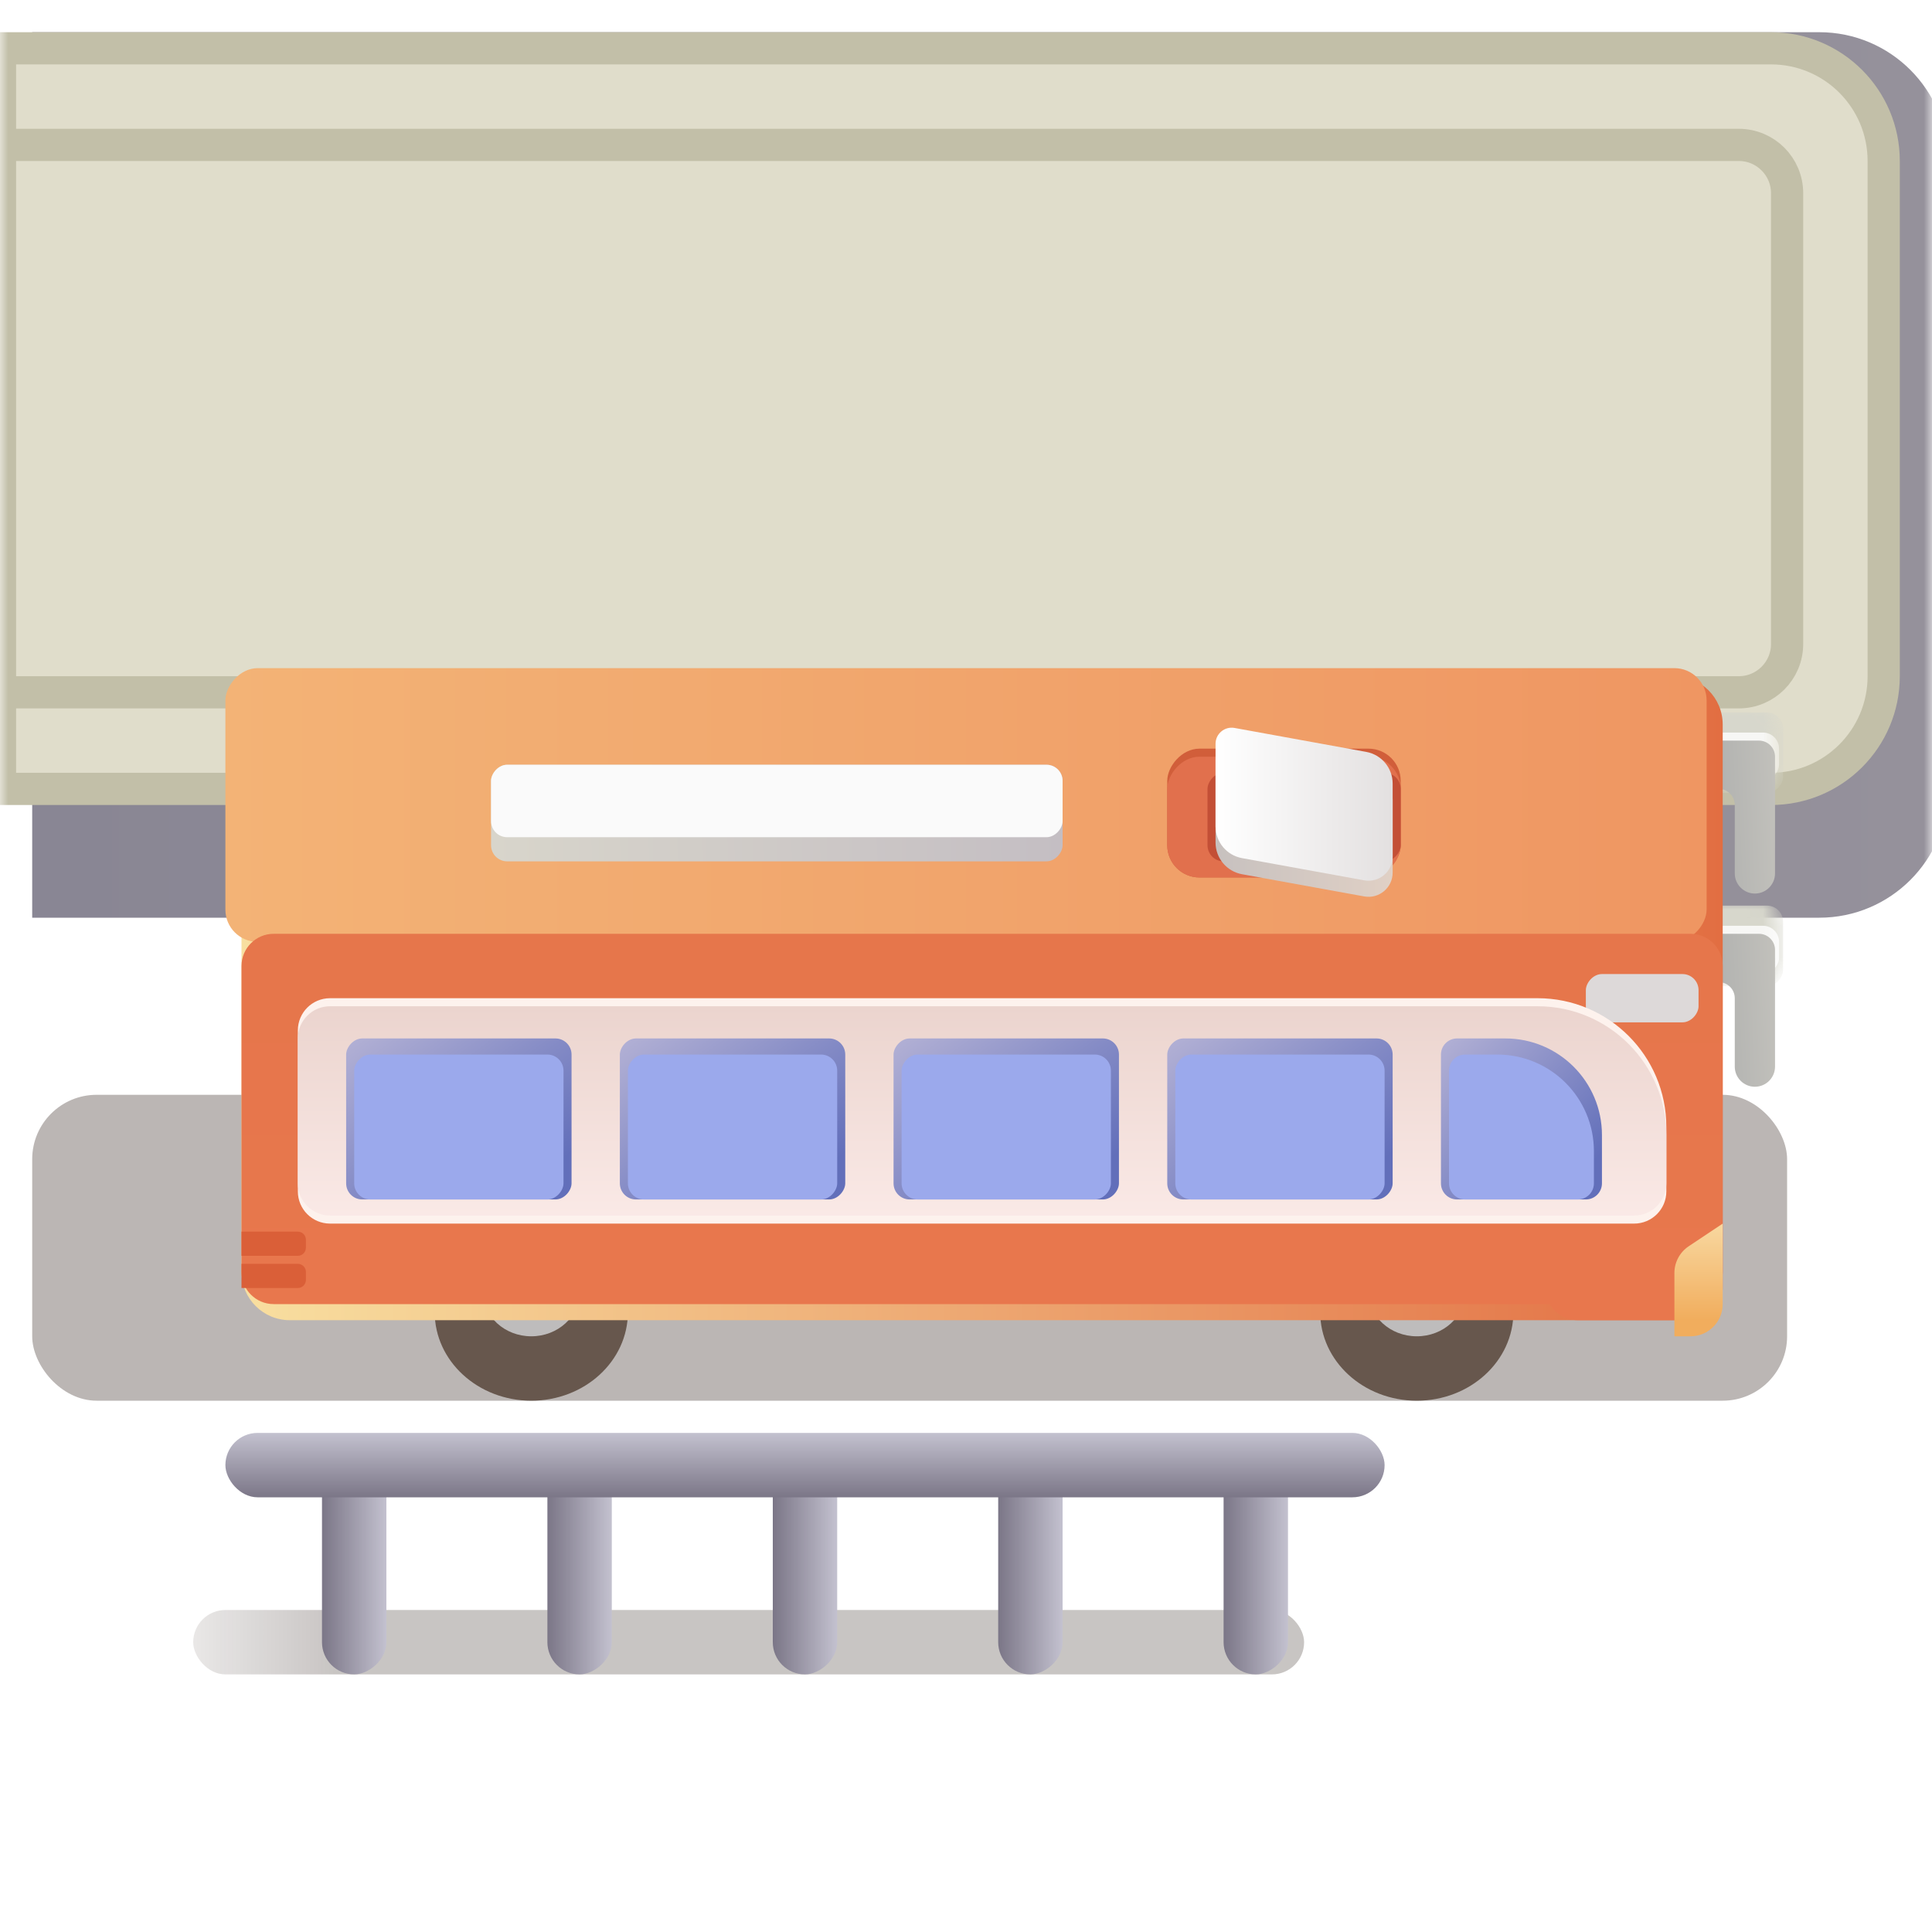 <svg viewBox="0 0 120 120" fill="none" xmlns="http://www.w3.org/2000/svg">
<mask id="mask0_1600_5325" style="mask-type:alpha" maskUnits="userSpaceOnUse" x="0" y="0" width="120" height="120">
<rect width="120" height="120" fill="#D9D9D9"/>
</mask>
<g mask="url(#mask0_1600_5325)">
<g filter="url(#filter0_f_1600_5325)">
<rect x="12" y="100" width="69" height="4" rx="2" fill="url(#paint0_linear_1600_5325)" fill-opacity="0.24"/>
</g>
<g filter="url(#filter1_di_1600_5325)">
<rect x="24" y="88" width="14" height="4" rx="2" transform="rotate(90 24 88)" fill="url(#paint1_linear_1600_5325)"/>
</g>
<g filter="url(#filter2_di_1600_5325)">
<rect x="38" y="88" width="14" height="4" rx="2" transform="rotate(90 38 88)" fill="url(#paint2_linear_1600_5325)"/>
</g>
<g filter="url(#filter3_di_1600_5325)">
<rect x="52" y="88" width="14" height="4" rx="2" transform="rotate(90 52 88)" fill="url(#paint3_linear_1600_5325)"/>
</g>
<g filter="url(#filter4_di_1600_5325)">
<rect x="66" y="88" width="14" height="4" rx="2" transform="rotate(90 66 88)" fill="url(#paint4_linear_1600_5325)"/>
</g>
<g filter="url(#filter5_di_1600_5325)">
<rect x="80" y="88" width="14" height="4" rx="2" transform="rotate(90 80 88)" fill="url(#paint5_linear_1600_5325)"/>
</g>
<g filter="url(#filter6_i_1600_5325)">
<rect x="14" y="88" width="72" height="4" rx="2" fill="url(#paint6_linear_1600_5325)"/>
</g>
<g filter="url(#filter7_d_1600_5325)">
<g filter="url(#filter8_i_1600_5325)">
<path d="M119 8C119 3.582 115.418 0 111 0H0V55H111C115.418 55 119 51.418 119 47V8Z" fill="url(#paint7_linear_1600_5325)"/>
</g>
<path d="M118 8C118 4.134 114.866 1 111 1H1V47H111C114.866 47 118 43.866 118 40V8Z" fill="#E0DDCB" stroke="#C2BFA8" stroke-width="2"/>
<path d="M112 10C112 8.343 110.657 7 109 7H1V41H109C110.657 41 112 39.657 112 38V10Z" fill="#E0DDCB" stroke="#C2BFA8" stroke-width="2"/>
</g>
<g filter="url(#filter9_f_1600_5325)">
<rect x="2" y="68" width="109" height="19" rx="4" fill="#1B0B04" fill-opacity="0.3"/>
</g>
<g filter="url(#filter10_d_1600_5325)">
<ellipse cx="6" cy="5.5" rx="6" ry="5.5" transform="matrix(-1 0 0 1 94 75)" fill="#67574D"/>
</g>
<g filter="url(#filter11_d_1600_5325)">
<ellipse cx="6" cy="5.5" rx="6" ry="5.5" transform="matrix(-1 0 0 1 39 75)" fill="#67574D"/>
</g>
<ellipse cx="3" cy="2.75" rx="3" ry="2.75" transform="matrix(-1 0 0 1 91 77.5)" fill="#BEBCBC"/>
<ellipse cx="3" cy="2.75" rx="3" ry="2.75" transform="matrix(-1 0 0 1 36 77.5)" fill="#BEBCBC"/>
<mask id="mask1_1600_5325" style="mask-type:alpha" maskUnits="userSpaceOnUse" x="104" y="56" width="7" height="5">
<rect width="6.5" height="5" rx="1" transform="matrix(-1 0 0 1 110.5 56)" fill="#D7D7CC"/>
</mask>
<g mask="url(#mask1_1600_5325)">
<g filter="url(#filter12_i_1600_5325)">
<rect width="6.5" height="5" rx="1" transform="matrix(-1 0 0 1 110.5 56)" fill="#D7D7CC"/>
</g>
<g filter="url(#filter13_f_1600_5325)">
<rect width="6.5" height="3" rx="1" transform="matrix(-1 0 0 1 110.5 57.5)" fill="white" fill-opacity="0.8"/>
</g>
</g>
<g filter="url(#filter14_ii_1600_5325)">
<path fill-rule="evenodd" clip-rule="evenodd" d="M104 59C104 58.448 104.448 58 105 58H108H109.5C110.052 58 110.5 58.448 110.5 59V61V66.25C110.5 66.94 109.94 67.5 109.25 67.5C108.56 67.5 108 66.94 108 66.25V62C108 61.448 107.552 61 107 61H105C104.448 61 104 60.552 104 60V59Z" fill="url(#paint8_linear_1600_5325)"/>
</g>
<mask id="mask2_1600_5325" style="mask-type:alpha" maskUnits="userSpaceOnUse" x="104" y="44" width="7" height="5">
<rect width="6.5" height="5" rx="1" transform="matrix(-1 0 0 1 110.5 44)" fill="#D7D7CC"/>
</mask>
<g mask="url(#mask2_1600_5325)">
<g filter="url(#filter15_i_1600_5325)">
<rect width="6.5" height="5" rx="1" transform="matrix(-1 0 0 1 110.5 44)" fill="#D7D7CC"/>
</g>
<g filter="url(#filter16_f_1600_5325)">
<rect width="6.5" height="3" rx="1" transform="matrix(-1 0 0 1 110.5 45.5)" fill="white" fill-opacity="0.8"/>
</g>
</g>
<g filter="url(#filter17_ii_1600_5325)">
<path fill-rule="evenodd" clip-rule="evenodd" d="M104 47C104 46.448 104.448 46 105 46H108H109.5C110.052 46 110.5 46.448 110.5 47V49V54.25C110.5 54.94 109.94 55.5 109.25 55.5C108.56 55.5 108 54.94 108 54.25V50C108 49.448 107.552 49 107 49H105C104.448 49 104 48.552 104 48V47Z" fill="url(#paint9_linear_1600_5325)"/>
</g>
<rect width="92" height="40" rx="3" transform="matrix(-1 0 0 1 107 42)" fill="url(#paint10_linear_1600_5325)"/>
<g filter="url(#filter18_ii_1600_5325)">
<rect width="92" height="17" rx="2" transform="matrix(-1 0 0 1 107 42)" fill="url(#paint11_linear_1600_5325)"/>
</g>
<g filter="url(#filter19_i_1600_5325)">
<path fill-rule="evenodd" clip-rule="evenodd" d="M105 59C106.105 59 107 59.895 107 61V62V80V81C107 82.105 106.105 83 105 83H98C97.26 83 96.613 82.598 96.268 82H17C15.895 82 15 81.105 15 80V61C15 59.895 15.895 59 17 59H105Z" fill="url(#paint12_linear_1600_5325)"/>
</g>
<path d="M107 76L104.891 77.406C104.334 77.777 104 78.402 104 79.07V83H105C106.105 83 107 82.105 107 81V76Z" fill="url(#paint13_linear_1600_5325)"/>
<g filter="url(#filter20_d_1600_5325)">
<rect width="7" height="3" rx="1" transform="matrix(-1 0 0 1 105.5 60.5)" fill="#DDD9D9"/>
</g>
<rect width="14.5" height="8" rx="2" transform="matrix(-1 0 0 1 87 46.5)" fill="#D15E3A"/>
<rect width="14.5" height="7.5" rx="2" transform="matrix(-1 0 0 1 87 47)" fill="#E1704D"/>
<g filter="url(#filter21_i_1600_5325)">
<rect width="12" height="5.5" rx="1" transform="matrix(-1 0 0 1 87 48)" fill="#C34F36"/>
</g>
<g filter="url(#filter22_d_1600_5325)">
<path d="M87 48.669C87 47.703 86.309 46.874 85.358 46.701L77.179 45.214C76.565 45.103 76 45.574 76 46.198V51.331C76 52.297 76.691 53.126 77.642 53.299L85.232 54.678C86.152 54.846 87 54.139 87 53.203V51.5V48.669Z" fill="url(#paint14_linear_1600_5325)"/>
<g filter="url(#filter23_i_1600_5325)">
<path d="M87 47.669C87 46.703 86.309 45.874 85.358 45.701L77.179 44.214C76.565 44.103 76 44.574 76 45.198V50.331C76 51.297 76.691 52.126 77.642 52.299L85.232 53.678C86.152 53.846 87 53.139 87 52.203V47.669Z" fill="url(#paint15_linear_1600_5325)"/>
</g>
</g>
<g filter="url(#filter24_d_1600_5325)">
<rect width="35.5" height="6" rx="1" transform="matrix(-1 0 0 1 66.5 47)" fill="url(#paint16_linear_1600_5325)"/>
<rect width="35.5" height="4.5" rx="1" transform="matrix(-1 0 0 1 66.5 47)" fill="#FAFAFA"/>
</g>
<path d="M103.5 70C103.5 65.582 99.918 62 95.5 62H20.5C19.395 62 18.5 62.895 18.5 64V74C18.5 75.105 19.395 76 20.5 76H101.5C102.605 76 103.5 75.105 103.5 74V70Z" fill="#FDF2ED"/>
<g filter="url(#filter25_i_1600_5325)">
<path d="M103.5 71C103.5 66.582 99.918 63 95.5 63H20.5C19.395 63 18.5 63.895 18.5 65V74C18.5 75.105 19.395 76 20.5 76H101.5C102.605 76 103.5 75.105 103.5 74V71Z" fill="url(#paint17_linear_1600_5325)"/>
</g>
<rect width="14" height="10" rx="1" transform="matrix(-1 0 0 1 35.5 64.5)" fill="url(#paint18_linear_1600_5325)"/>
<g filter="url(#filter26_ii_1600_5325)">
<rect width="13" height="9" rx="1" transform="matrix(-1 0 0 1 35 65)" fill="#9BA9EC"/>
</g>
<rect width="14" height="10" rx="1" transform="matrix(-1 0 0 1 52.5 64.5)" fill="url(#paint19_linear_1600_5325)"/>
<g filter="url(#filter27_ii_1600_5325)">
<rect width="13" height="9" rx="1" transform="matrix(-1 0 0 1 52 65)" fill="#9BA9EC"/>
</g>
<rect width="14" height="10" rx="1" transform="matrix(-1 0 0 1 69.5 64.5)" fill="url(#paint20_linear_1600_5325)"/>
<g filter="url(#filter28_ii_1600_5325)">
<rect width="13" height="9" rx="1" transform="matrix(-1 0 0 1 69 65)" fill="#9BA9EC"/>
</g>
<rect width="14" height="10" rx="1" transform="matrix(-1 0 0 1 86.5 64.5)" fill="url(#paint21_linear_1600_5325)"/>
<g filter="url(#filter29_ii_1600_5325)">
<rect width="13" height="9" rx="1" transform="matrix(-1 0 0 1 86 65)" fill="#9BA9EC"/>
</g>
<path d="M99.5 70.5C99.5 67.186 96.814 64.5 93.5 64.5H90.5C89.948 64.5 89.5 64.948 89.5 65.5V73.5C89.5 74.052 89.948 74.5 90.5 74.5H98.5C99.052 74.5 99.5 74.052 99.5 73.5V70.5Z" fill="url(#paint22_linear_1600_5325)"/>
<g filter="url(#filter30_ii_1600_5325)">
<path d="M99 71C99 67.686 96.314 65 93 65H91C90.448 65 90 65.448 90 66V73C90 73.552 90.448 74 91 74H98C98.552 74 99 73.552 99 73V71Z" fill="#9BA9EC"/>
</g>
<g filter="url(#filter31_i_1600_5325)">
<path d="M19 77C19 76.724 18.776 76.5 18.5 76.5H15V78H18.5C18.776 78 19 77.776 19 77.5V77Z" fill="#DA5F38"/>
</g>
<g filter="url(#filter32_i_1600_5325)">
<path d="M19 79C19 78.724 18.776 78.5 18.5 78.5H15V80H18.5C18.776 80 19 79.776 19 79.5V79Z" fill="#DA5F38"/>
</g>
</g>
<defs>
<filter id="filter0_f_1600_5325" x="9" y="97" width="75" height="10" filterUnits="userSpaceOnUse" color-interpolation-filters="sRGB">
<feFlood flood-opacity="0" result="BackgroundImageFix"/>
<feBlend mode="normal" in="SourceGraphic" in2="BackgroundImageFix" result="shape"/>
<feGaussianBlur stdDeviation="1.5" result="effect1_foregroundBlur_1600_5325"/>
</filter>
<filter id="filter1_di_1600_5325" x="19" y="88" width="6" height="16" filterUnits="userSpaceOnUse" color-interpolation-filters="sRGB">
<feFlood flood-opacity="0" result="BackgroundImageFix"/>
<feColorMatrix in="SourceAlpha" type="matrix" values="0 0 0 0 0 0 0 0 0 0 0 0 0 0 0 0 0 0 127 0" result="hardAlpha"/>
<feOffset dy="1"/>
<feGaussianBlur stdDeviation="0.5"/>
<feComposite in2="hardAlpha" operator="out"/>
<feColorMatrix type="matrix" values="0 0 0 0 0 0 0 0 0 0 0 0 0 0 0 0 0 0 0.08 0"/>
<feBlend mode="normal" in2="BackgroundImageFix" result="effect1_dropShadow_1600_5325"/>
<feBlend mode="normal" in="SourceGraphic" in2="effect1_dropShadow_1600_5325" result="shape"/>
<feColorMatrix in="SourceAlpha" type="matrix" values="0 0 0 0 0 0 0 0 0 0 0 0 0 0 0 0 0 0 127 0" result="hardAlpha"/>
<feOffset dy="1"/>
<feGaussianBlur stdDeviation="0.25"/>
<feComposite in2="hardAlpha" operator="arithmetic" k2="-1" k3="1"/>
<feColorMatrix type="matrix" values="0 0 0 0 1 0 0 0 0 1 0 0 0 0 1 0 0 0 0.25 0"/>
<feBlend mode="normal" in2="shape" result="effect2_innerShadow_1600_5325"/>
</filter>
<filter id="filter2_di_1600_5325" x="33" y="88" width="6" height="16" filterUnits="userSpaceOnUse" color-interpolation-filters="sRGB">
<feFlood flood-opacity="0" result="BackgroundImageFix"/>
<feColorMatrix in="SourceAlpha" type="matrix" values="0 0 0 0 0 0 0 0 0 0 0 0 0 0 0 0 0 0 127 0" result="hardAlpha"/>
<feOffset dy="1"/>
<feGaussianBlur stdDeviation="0.5"/>
<feComposite in2="hardAlpha" operator="out"/>
<feColorMatrix type="matrix" values="0 0 0 0 0 0 0 0 0 0 0 0 0 0 0 0 0 0 0.08 0"/>
<feBlend mode="normal" in2="BackgroundImageFix" result="effect1_dropShadow_1600_5325"/>
<feBlend mode="normal" in="SourceGraphic" in2="effect1_dropShadow_1600_5325" result="shape"/>
<feColorMatrix in="SourceAlpha" type="matrix" values="0 0 0 0 0 0 0 0 0 0 0 0 0 0 0 0 0 0 127 0" result="hardAlpha"/>
<feOffset dy="1"/>
<feGaussianBlur stdDeviation="0.25"/>
<feComposite in2="hardAlpha" operator="arithmetic" k2="-1" k3="1"/>
<feColorMatrix type="matrix" values="0 0 0 0 1 0 0 0 0 1 0 0 0 0 1 0 0 0 0.25 0"/>
<feBlend mode="normal" in2="shape" result="effect2_innerShadow_1600_5325"/>
</filter>
<filter id="filter3_di_1600_5325" x="47" y="88" width="6" height="16" filterUnits="userSpaceOnUse" color-interpolation-filters="sRGB">
<feFlood flood-opacity="0" result="BackgroundImageFix"/>
<feColorMatrix in="SourceAlpha" type="matrix" values="0 0 0 0 0 0 0 0 0 0 0 0 0 0 0 0 0 0 127 0" result="hardAlpha"/>
<feOffset dy="1"/>
<feGaussianBlur stdDeviation="0.5"/>
<feComposite in2="hardAlpha" operator="out"/>
<feColorMatrix type="matrix" values="0 0 0 0 0 0 0 0 0 0 0 0 0 0 0 0 0 0 0.08 0"/>
<feBlend mode="normal" in2="BackgroundImageFix" result="effect1_dropShadow_1600_5325"/>
<feBlend mode="normal" in="SourceGraphic" in2="effect1_dropShadow_1600_5325" result="shape"/>
<feColorMatrix in="SourceAlpha" type="matrix" values="0 0 0 0 0 0 0 0 0 0 0 0 0 0 0 0 0 0 127 0" result="hardAlpha"/>
<feOffset dy="1"/>
<feGaussianBlur stdDeviation="0.25"/>
<feComposite in2="hardAlpha" operator="arithmetic" k2="-1" k3="1"/>
<feColorMatrix type="matrix" values="0 0 0 0 1 0 0 0 0 1 0 0 0 0 1 0 0 0 0.25 0"/>
<feBlend mode="normal" in2="shape" result="effect2_innerShadow_1600_5325"/>
</filter>
<filter id="filter4_di_1600_5325" x="61" y="88" width="6" height="16" filterUnits="userSpaceOnUse" color-interpolation-filters="sRGB">
<feFlood flood-opacity="0" result="BackgroundImageFix"/>
<feColorMatrix in="SourceAlpha" type="matrix" values="0 0 0 0 0 0 0 0 0 0 0 0 0 0 0 0 0 0 127 0" result="hardAlpha"/>
<feOffset dy="1"/>
<feGaussianBlur stdDeviation="0.5"/>
<feComposite in2="hardAlpha" operator="out"/>
<feColorMatrix type="matrix" values="0 0 0 0 0 0 0 0 0 0 0 0 0 0 0 0 0 0 0.08 0"/>
<feBlend mode="normal" in2="BackgroundImageFix" result="effect1_dropShadow_1600_5325"/>
<feBlend mode="normal" in="SourceGraphic" in2="effect1_dropShadow_1600_5325" result="shape"/>
<feColorMatrix in="SourceAlpha" type="matrix" values="0 0 0 0 0 0 0 0 0 0 0 0 0 0 0 0 0 0 127 0" result="hardAlpha"/>
<feOffset dy="1"/>
<feGaussianBlur stdDeviation="0.25"/>
<feComposite in2="hardAlpha" operator="arithmetic" k2="-1" k3="1"/>
<feColorMatrix type="matrix" values="0 0 0 0 1 0 0 0 0 1 0 0 0 0 1 0 0 0 0.25 0"/>
<feBlend mode="normal" in2="shape" result="effect2_innerShadow_1600_5325"/>
</filter>
<filter id="filter5_di_1600_5325" x="75" y="88" width="6" height="16" filterUnits="userSpaceOnUse" color-interpolation-filters="sRGB">
<feFlood flood-opacity="0" result="BackgroundImageFix"/>
<feColorMatrix in="SourceAlpha" type="matrix" values="0 0 0 0 0 0 0 0 0 0 0 0 0 0 0 0 0 0 127 0" result="hardAlpha"/>
<feOffset dy="1"/>
<feGaussianBlur stdDeviation="0.5"/>
<feComposite in2="hardAlpha" operator="out"/>
<feColorMatrix type="matrix" values="0 0 0 0 0 0 0 0 0 0 0 0 0 0 0 0 0 0 0.08 0"/>
<feBlend mode="normal" in2="BackgroundImageFix" result="effect1_dropShadow_1600_5325"/>
<feBlend mode="normal" in="SourceGraphic" in2="effect1_dropShadow_1600_5325" result="shape"/>
<feColorMatrix in="SourceAlpha" type="matrix" values="0 0 0 0 0 0 0 0 0 0 0 0 0 0 0 0 0 0 127 0" result="hardAlpha"/>
<feOffset dy="1"/>
<feGaussianBlur stdDeviation="0.25"/>
<feComposite in2="hardAlpha" operator="arithmetic" k2="-1" k3="1"/>
<feColorMatrix type="matrix" values="0 0 0 0 1 0 0 0 0 1 0 0 0 0 1 0 0 0 0.25 0"/>
<feBlend mode="normal" in2="shape" result="effect2_innerShadow_1600_5325"/>
</filter>
<filter id="filter6_i_1600_5325" x="14" y="88" width="72" height="4.5" filterUnits="userSpaceOnUse" color-interpolation-filters="sRGB">
<feFlood flood-opacity="0" result="BackgroundImageFix"/>
<feBlend mode="normal" in="SourceGraphic" in2="BackgroundImageFix" result="shape"/>
<feColorMatrix in="SourceAlpha" type="matrix" values="0 0 0 0 0 0 0 0 0 0 0 0 0 0 0 0 0 0 127 0" result="hardAlpha"/>
<feOffset dy="1"/>
<feGaussianBlur stdDeviation="0.25"/>
<feComposite in2="hardAlpha" operator="arithmetic" k2="-1" k3="1"/>
<feColorMatrix type="matrix" values="0 0 0 0 1 0 0 0 0 1 0 0 0 0 1 0 0 0 0.25 0"/>
<feBlend mode="normal" in2="shape" result="effect1_innerShadow_1600_5325"/>
</filter>
<filter id="filter7_d_1600_5325" x="-3" y="0" width="123" height="59" filterUnits="userSpaceOnUse" color-interpolation-filters="sRGB">
<feFlood flood-opacity="0" result="BackgroundImageFix"/>
<feColorMatrix in="SourceAlpha" type="matrix" values="0 0 0 0 0 0 0 0 0 0 0 0 0 0 0 0 0 0 127 0" result="hardAlpha"/>
<feOffset dx="-1" dy="2"/>
<feGaussianBlur stdDeviation="1"/>
<feComposite in2="hardAlpha" operator="out"/>
<feColorMatrix type="matrix" values="0 0 0 0 0 0 0 0 0 0 0 0 0 0 0 0 0 0 0.25 0"/>
<feBlend mode="normal" in2="BackgroundImageFix" result="effect1_dropShadow_1600_5325"/>
<feBlend mode="normal" in="SourceGraphic" in2="effect1_dropShadow_1600_5325" result="shape"/>
</filter>
<filter id="filter8_i_1600_5325" x="0" y="0" width="122" height="55" filterUnits="userSpaceOnUse" color-interpolation-filters="sRGB">
<feFlood flood-opacity="0" result="BackgroundImageFix"/>
<feBlend mode="normal" in="SourceGraphic" in2="BackgroundImageFix" result="shape"/>
<feColorMatrix in="SourceAlpha" type="matrix" values="0 0 0 0 0 0 0 0 0 0 0 0 0 0 0 0 0 0 127 0" result="hardAlpha"/>
<feOffset dx="3"/>
<feGaussianBlur stdDeviation="1.5"/>
<feComposite in2="hardAlpha" operator="arithmetic" k2="-1" k3="1"/>
<feColorMatrix type="matrix" values="0 0 0 0 1 0 0 0 0 1 0 0 0 0 1 0 0 0 0.16 0"/>
<feBlend mode="normal" in2="shape" result="effect1_innerShadow_1600_5325"/>
</filter>
<filter id="filter9_f_1600_5325" x="-6" y="60" width="125" height="35" filterUnits="userSpaceOnUse" color-interpolation-filters="sRGB">
<feFlood flood-opacity="0" result="BackgroundImageFix"/>
<feBlend mode="normal" in="SourceGraphic" in2="BackgroundImageFix" result="shape"/>
<feGaussianBlur stdDeviation="4" result="effect1_foregroundBlur_1600_5325"/>
</filter>
<filter id="filter10_d_1600_5325" x="80" y="74" width="16" height="15" filterUnits="userSpaceOnUse" color-interpolation-filters="sRGB">
<feFlood flood-opacity="0" result="BackgroundImageFix"/>
<feColorMatrix in="SourceAlpha" type="matrix" values="0 0 0 0 0 0 0 0 0 0 0 0 0 0 0 0 0 0 127 0" result="hardAlpha"/>
<feOffset dy="1"/>
<feGaussianBlur stdDeviation="1"/>
<feComposite in2="hardAlpha" operator="out"/>
<feColorMatrix type="matrix" values="0 0 0 0 0 0 0 0 0 0 0 0 0 0 0 0 0 0 0.12 0"/>
<feBlend mode="normal" in2="BackgroundImageFix" result="effect1_dropShadow_1600_5325"/>
<feBlend mode="normal" in="SourceGraphic" in2="effect1_dropShadow_1600_5325" result="shape"/>
</filter>
<filter id="filter11_d_1600_5325" x="25" y="74" width="16" height="15" filterUnits="userSpaceOnUse" color-interpolation-filters="sRGB">
<feFlood flood-opacity="0" result="BackgroundImageFix"/>
<feColorMatrix in="SourceAlpha" type="matrix" values="0 0 0 0 0 0 0 0 0 0 0 0 0 0 0 0 0 0 127 0" result="hardAlpha"/>
<feOffset dy="1"/>
<feGaussianBlur stdDeviation="1"/>
<feComposite in2="hardAlpha" operator="out"/>
<feColorMatrix type="matrix" values="0 0 0 0 0 0 0 0 0 0 0 0 0 0 0 0 0 0 0.12 0"/>
<feBlend mode="normal" in2="BackgroundImageFix" result="effect1_dropShadow_1600_5325"/>
<feBlend mode="normal" in="SourceGraphic" in2="effect1_dropShadow_1600_5325" result="shape"/>
</filter>
<filter id="filter12_i_1600_5325" x="104" y="56" width="6.75" height="5.25" filterUnits="userSpaceOnUse" color-interpolation-filters="sRGB">
<feFlood flood-opacity="0" result="BackgroundImageFix"/>
<feBlend mode="normal" in="SourceGraphic" in2="BackgroundImageFix" result="shape"/>
<feColorMatrix in="SourceAlpha" type="matrix" values="0 0 0 0 0 0 0 0 0 0 0 0 0 0 0 0 0 0 127 0" result="hardAlpha"/>
<feOffset dx="0.25" dy="0.25"/>
<feGaussianBlur stdDeviation="0.5"/>
<feComposite in2="hardAlpha" operator="arithmetic" k2="-1" k3="1"/>
<feColorMatrix type="matrix" values="0 0 0 0 1 0 0 0 0 1 0 0 0 0 1 0 0 0 0.7 0"/>
<feBlend mode="normal" in2="shape" result="effect1_innerShadow_1600_5325"/>
</filter>
<filter id="filter13_f_1600_5325" x="103" y="56.5" width="8.5" height="5" filterUnits="userSpaceOnUse" color-interpolation-filters="sRGB">
<feFlood flood-opacity="0" result="BackgroundImageFix"/>
<feBlend mode="normal" in="SourceGraphic" in2="BackgroundImageFix" result="shape"/>
<feGaussianBlur stdDeviation="0.5" result="effect1_foregroundBlur_1600_5325"/>
</filter>
<filter id="filter14_ii_1600_5325" x="103.5" y="58" width="7.25" height="9.5" filterUnits="userSpaceOnUse" color-interpolation-filters="sRGB">
<feFlood flood-opacity="0" result="BackgroundImageFix"/>
<feBlend mode="normal" in="SourceGraphic" in2="BackgroundImageFix" result="shape"/>
<feColorMatrix in="SourceAlpha" type="matrix" values="0 0 0 0 0 0 0 0 0 0 0 0 0 0 0 0 0 0 127 0" result="hardAlpha"/>
<feOffset dx="-0.5"/>
<feGaussianBlur stdDeviation="0.5"/>
<feComposite in2="hardAlpha" operator="arithmetic" k2="-1" k3="1"/>
<feColorMatrix type="matrix" values="0 0 0 0 0.567 0 0 0 0 0.536 0 0 0 0 0.536 0 0 0 1 0"/>
<feBlend mode="normal" in2="shape" result="effect1_innerShadow_1600_5325"/>
<feColorMatrix in="SourceAlpha" type="matrix" values="0 0 0 0 0 0 0 0 0 0 0 0 0 0 0 0 0 0 127 0" result="hardAlpha"/>
<feOffset dx="0.25"/>
<feGaussianBlur stdDeviation="0.25"/>
<feComposite in2="hardAlpha" operator="arithmetic" k2="-1" k3="1"/>
<feColorMatrix type="matrix" values="0 0 0 0 0.8 0 0 0 0 0.8 0 0 0 0 0.773 0 0 0 1 0"/>
<feBlend mode="normal" in2="effect1_innerShadow_1600_5325" result="effect2_innerShadow_1600_5325"/>
</filter>
<filter id="filter15_i_1600_5325" x="104" y="44" width="6.75" height="5.25" filterUnits="userSpaceOnUse" color-interpolation-filters="sRGB">
<feFlood flood-opacity="0" result="BackgroundImageFix"/>
<feBlend mode="normal" in="SourceGraphic" in2="BackgroundImageFix" result="shape"/>
<feColorMatrix in="SourceAlpha" type="matrix" values="0 0 0 0 0 0 0 0 0 0 0 0 0 0 0 0 0 0 127 0" result="hardAlpha"/>
<feOffset dx="0.25" dy="0.25"/>
<feGaussianBlur stdDeviation="0.5"/>
<feComposite in2="hardAlpha" operator="arithmetic" k2="-1" k3="1"/>
<feColorMatrix type="matrix" values="0 0 0 0 1 0 0 0 0 1 0 0 0 0 1 0 0 0 0.7 0"/>
<feBlend mode="normal" in2="shape" result="effect1_innerShadow_1600_5325"/>
</filter>
<filter id="filter16_f_1600_5325" x="103" y="44.5" width="8.5" height="5" filterUnits="userSpaceOnUse" color-interpolation-filters="sRGB">
<feFlood flood-opacity="0" result="BackgroundImageFix"/>
<feBlend mode="normal" in="SourceGraphic" in2="BackgroundImageFix" result="shape"/>
<feGaussianBlur stdDeviation="0.5" result="effect1_foregroundBlur_1600_5325"/>
</filter>
<filter id="filter17_ii_1600_5325" x="103.5" y="46" width="7.25" height="9.5" filterUnits="userSpaceOnUse" color-interpolation-filters="sRGB">
<feFlood flood-opacity="0" result="BackgroundImageFix"/>
<feBlend mode="normal" in="SourceGraphic" in2="BackgroundImageFix" result="shape"/>
<feColorMatrix in="SourceAlpha" type="matrix" values="0 0 0 0 0 0 0 0 0 0 0 0 0 0 0 0 0 0 127 0" result="hardAlpha"/>
<feOffset dx="-0.5"/>
<feGaussianBlur stdDeviation="0.5"/>
<feComposite in2="hardAlpha" operator="arithmetic" k2="-1" k3="1"/>
<feColorMatrix type="matrix" values="0 0 0 0 0.567 0 0 0 0 0.536 0 0 0 0 0.536 0 0 0 1 0"/>
<feBlend mode="normal" in2="shape" result="effect1_innerShadow_1600_5325"/>
<feColorMatrix in="SourceAlpha" type="matrix" values="0 0 0 0 0 0 0 0 0 0 0 0 0 0 0 0 0 0 127 0" result="hardAlpha"/>
<feOffset dx="0.25"/>
<feGaussianBlur stdDeviation="0.25"/>
<feComposite in2="hardAlpha" operator="arithmetic" k2="-1" k3="1"/>
<feColorMatrix type="matrix" values="0 0 0 0 0.8 0 0 0 0 0.8 0 0 0 0 0.773 0 0 0 1 0"/>
<feBlend mode="normal" in2="effect1_innerShadow_1600_5325" result="effect2_innerShadow_1600_5325"/>
</filter>
<filter id="filter18_ii_1600_5325" x="14" y="41" width="93" height="18.5" filterUnits="userSpaceOnUse" color-interpolation-filters="sRGB">
<feFlood flood-opacity="0" result="BackgroundImageFix"/>
<feBlend mode="normal" in="SourceGraphic" in2="BackgroundImageFix" result="shape"/>
<feColorMatrix in="SourceAlpha" type="matrix" values="0 0 0 0 0 0 0 0 0 0 0 0 0 0 0 0 0 0 127 0" result="hardAlpha"/>
<feOffset dx="-1" dy="-1"/>
<feGaussianBlur stdDeviation="1"/>
<feComposite in2="hardAlpha" operator="arithmetic" k2="-1" k3="1"/>
<feColorMatrix type="matrix" values="0 0 0 0 0.957 0 0 0 0 0.867 0 0 0 0 0.624 0 0 0 0.6 0"/>
<feBlend mode="normal" in2="shape" result="effect1_innerShadow_1600_5325"/>
<feColorMatrix in="SourceAlpha" type="matrix" values="0 0 0 0 0 0 0 0 0 0 0 0 0 0 0 0 0 0 127 0" result="hardAlpha"/>
<feOffset dy="0.5"/>
<feGaussianBlur stdDeviation="0.5"/>
<feComposite in2="hardAlpha" operator="arithmetic" k2="-1" k3="1"/>
<feColorMatrix type="matrix" values="0 0 0 0 0.957 0 0 0 0 0.867 0 0 0 0 0.624 0 0 0 0.6 0"/>
<feBlend mode="normal" in2="effect1_innerShadow_1600_5325" result="effect2_innerShadow_1600_5325"/>
</filter>
<filter id="filter19_i_1600_5325" x="15" y="58" width="92" height="25" filterUnits="userSpaceOnUse" color-interpolation-filters="sRGB">
<feFlood flood-opacity="0" result="BackgroundImageFix"/>
<feBlend mode="normal" in="SourceGraphic" in2="BackgroundImageFix" result="shape"/>
<feColorMatrix in="SourceAlpha" type="matrix" values="0 0 0 0 0 0 0 0 0 0 0 0 0 0 0 0 0 0 127 0" result="hardAlpha"/>
<feOffset dy="-1"/>
<feGaussianBlur stdDeviation="1"/>
<feComposite in2="hardAlpha" operator="arithmetic" k2="-1" k3="1"/>
<feColorMatrix type="matrix" values="0 0 0 0 1 0 0 0 0 0.606 0 0 0 0 0.454 0 0 0 1 0"/>
<feBlend mode="normal" in2="shape" result="effect1_innerShadow_1600_5325"/>
</filter>
<filter id="filter20_d_1600_5325" x="98" y="60" width="8" height="4" filterUnits="userSpaceOnUse" color-interpolation-filters="sRGB">
<feFlood flood-opacity="0" result="BackgroundImageFix"/>
<feColorMatrix in="SourceAlpha" type="matrix" values="0 0 0 0 0 0 0 0 0 0 0 0 0 0 0 0 0 0 127 0" result="hardAlpha"/>
<feOffset/>
<feGaussianBlur stdDeviation="0.25"/>
<feComposite in2="hardAlpha" operator="out"/>
<feColorMatrix type="matrix" values="0 0 0 0 0.896 0 0 0 0 0.414 0 0 0 0 0.231 0 0 0 1 0"/>
<feBlend mode="normal" in2="BackgroundImageFix" result="effect1_dropShadow_1600_5325"/>
<feBlend mode="normal" in="SourceGraphic" in2="effect1_dropShadow_1600_5325" result="shape"/>
</filter>
<filter id="filter21_i_1600_5325" x="75" y="48" width="12" height="5.5" filterUnits="userSpaceOnUse" color-interpolation-filters="sRGB">
<feFlood flood-opacity="0" result="BackgroundImageFix"/>
<feBlend mode="normal" in="SourceGraphic" in2="BackgroundImageFix" result="shape"/>
<feColorMatrix in="SourceAlpha" type="matrix" values="0 0 0 0 0 0 0 0 0 0 0 0 0 0 0 0 0 0 127 0" result="hardAlpha"/>
<feOffset/>
<feGaussianBlur stdDeviation="0.5"/>
<feComposite in2="hardAlpha" operator="arithmetic" k2="-1" k3="1"/>
<feColorMatrix type="matrix" values="0 0 0 0 0 0 0 0 0 0 0 0 0 0 0 0 0 0 0.12 0"/>
<feBlend mode="normal" in2="shape" result="effect1_innerShadow_1600_5325"/>
</filter>
<filter id="filter22_d_1600_5325" x="73.5" y="43.198" width="15" height="14.505" filterUnits="userSpaceOnUse" color-interpolation-filters="sRGB">
<feFlood flood-opacity="0" result="BackgroundImageFix"/>
<feColorMatrix in="SourceAlpha" type="matrix" values="0 0 0 0 0 0 0 0 0 0 0 0 0 0 0 0 0 0 127 0" result="hardAlpha"/>
<feOffset dx="-0.5" dy="1"/>
<feGaussianBlur stdDeviation="1"/>
<feComposite in2="hardAlpha" operator="out"/>
<feColorMatrix type="matrix" values="0 0 0 0 0.842 0 0 0 0 0.378 0 0 0 0 0.2 0 0 0 0.6 0"/>
<feBlend mode="normal" in2="BackgroundImageFix" result="effect1_dropShadow_1600_5325"/>
<feBlend mode="normal" in="SourceGraphic" in2="effect1_dropShadow_1600_5325" result="shape"/>
</filter>
<filter id="filter23_i_1600_5325" x="76" y="44.198" width="11" height="9.505" filterUnits="userSpaceOnUse" color-interpolation-filters="sRGB">
<feFlood flood-opacity="0" result="BackgroundImageFix"/>
<feBlend mode="normal" in="SourceGraphic" in2="BackgroundImageFix" result="shape"/>
<feColorMatrix in="SourceAlpha" type="matrix" values="0 0 0 0 0 0 0 0 0 0 0 0 0 0 0 0 0 0 127 0" result="hardAlpha"/>
<feOffset/>
<feGaussianBlur stdDeviation="0.75"/>
<feComposite in2="hardAlpha" operator="arithmetic" k2="-1" k3="1"/>
<feColorMatrix type="matrix" values="0 0 0 0 1 0 0 0 0 0.988 0 0 0 0 0.688 0 0 0 0.4 0"/>
<feBlend mode="normal" in2="shape" result="effect1_innerShadow_1600_5325"/>
</filter>
<filter id="filter24_d_1600_5325" x="29" y="46" width="38.5" height="9" filterUnits="userSpaceOnUse" color-interpolation-filters="sRGB">
<feFlood flood-opacity="0" result="BackgroundImageFix"/>
<feColorMatrix in="SourceAlpha" type="matrix" values="0 0 0 0 0 0 0 0 0 0 0 0 0 0 0 0 0 0 127 0" result="hardAlpha"/>
<feOffset dx="-0.5" dy="0.5"/>
<feGaussianBlur stdDeviation="0.75"/>
<feComposite in2="hardAlpha" operator="out"/>
<feColorMatrix type="matrix" values="0 0 0 0 0.842 0 0 0 0 0.378 0 0 0 0 0.2 0 0 0 0.6 0"/>
<feBlend mode="normal" in2="BackgroundImageFix" result="effect1_dropShadow_1600_5325"/>
<feBlend mode="normal" in="SourceGraphic" in2="effect1_dropShadow_1600_5325" result="shape"/>
</filter>
<filter id="filter25_i_1600_5325" x="18.5" y="62.5" width="85" height="13.5" filterUnits="userSpaceOnUse" color-interpolation-filters="sRGB">
<feFlood flood-opacity="0" result="BackgroundImageFix"/>
<feBlend mode="normal" in="SourceGraphic" in2="BackgroundImageFix" result="shape"/>
<feColorMatrix in="SourceAlpha" type="matrix" values="0 0 0 0 0 0 0 0 0 0 0 0 0 0 0 0 0 0 127 0" result="hardAlpha"/>
<feOffset dy="-0.5"/>
<feGaussianBlur stdDeviation="0.25"/>
<feComposite in2="hardAlpha" operator="arithmetic" k2="-1" k3="1"/>
<feColorMatrix type="matrix" values="0 0 0 0 0.941 0 0 0 0 0.761 0 0 0 0 0.69 0 0 0 1 0"/>
<feBlend mode="normal" in2="shape" result="effect1_innerShadow_1600_5325"/>
</filter>
<filter id="filter26_ii_1600_5325" x="21.5" y="65" width="14" height="9.5" filterUnits="userSpaceOnUse" color-interpolation-filters="sRGB">
<feFlood flood-opacity="0" result="BackgroundImageFix"/>
<feBlend mode="normal" in="SourceGraphic" in2="BackgroundImageFix" result="shape"/>
<feColorMatrix in="SourceAlpha" type="matrix" values="0 0 0 0 0 0 0 0 0 0 0 0 0 0 0 0 0 0 127 0" result="hardAlpha"/>
<feOffset dx="0.5"/>
<feGaussianBlur stdDeviation="0.5"/>
<feComposite in2="hardAlpha" operator="arithmetic" k2="-1" k3="1"/>
<feColorMatrix type="matrix" values="0 0 0 0 0.428 0 0 0 0 0.505 0 0 0 0 0.908 0 0 0 0.6 0"/>
<feBlend mode="normal" in2="shape" result="effect1_innerShadow_1600_5325"/>
<feColorMatrix in="SourceAlpha" type="matrix" values="0 0 0 0 0 0 0 0 0 0 0 0 0 0 0 0 0 0 127 0" result="hardAlpha"/>
<feOffset dx="-0.5" dy="0.5"/>
<feGaussianBlur stdDeviation="0.25"/>
<feComposite in2="hardAlpha" operator="arithmetic" k2="-1" k3="1"/>
<feColorMatrix type="matrix" values="0 0 0 0 0.717 0 0 0 0 0.766 0 0 0 0 1 0 0 0 0.6 0"/>
<feBlend mode="normal" in2="effect1_innerShadow_1600_5325" result="effect2_innerShadow_1600_5325"/>
</filter>
<filter id="filter27_ii_1600_5325" x="38.5" y="65" width="14" height="9.5" filterUnits="userSpaceOnUse" color-interpolation-filters="sRGB">
<feFlood flood-opacity="0" result="BackgroundImageFix"/>
<feBlend mode="normal" in="SourceGraphic" in2="BackgroundImageFix" result="shape"/>
<feColorMatrix in="SourceAlpha" type="matrix" values="0 0 0 0 0 0 0 0 0 0 0 0 0 0 0 0 0 0 127 0" result="hardAlpha"/>
<feOffset dx="0.5"/>
<feGaussianBlur stdDeviation="0.5"/>
<feComposite in2="hardAlpha" operator="arithmetic" k2="-1" k3="1"/>
<feColorMatrix type="matrix" values="0 0 0 0 0.428 0 0 0 0 0.505 0 0 0 0 0.908 0 0 0 0.6 0"/>
<feBlend mode="normal" in2="shape" result="effect1_innerShadow_1600_5325"/>
<feColorMatrix in="SourceAlpha" type="matrix" values="0 0 0 0 0 0 0 0 0 0 0 0 0 0 0 0 0 0 127 0" result="hardAlpha"/>
<feOffset dx="-0.5" dy="0.5"/>
<feGaussianBlur stdDeviation="0.25"/>
<feComposite in2="hardAlpha" operator="arithmetic" k2="-1" k3="1"/>
<feColorMatrix type="matrix" values="0 0 0 0 0.717 0 0 0 0 0.766 0 0 0 0 1 0 0 0 0.6 0"/>
<feBlend mode="normal" in2="effect1_innerShadow_1600_5325" result="effect2_innerShadow_1600_5325"/>
</filter>
<filter id="filter28_ii_1600_5325" x="55.5" y="65" width="14" height="9.5" filterUnits="userSpaceOnUse" color-interpolation-filters="sRGB">
<feFlood flood-opacity="0" result="BackgroundImageFix"/>
<feBlend mode="normal" in="SourceGraphic" in2="BackgroundImageFix" result="shape"/>
<feColorMatrix in="SourceAlpha" type="matrix" values="0 0 0 0 0 0 0 0 0 0 0 0 0 0 0 0 0 0 127 0" result="hardAlpha"/>
<feOffset dx="0.5"/>
<feGaussianBlur stdDeviation="0.5"/>
<feComposite in2="hardAlpha" operator="arithmetic" k2="-1" k3="1"/>
<feColorMatrix type="matrix" values="0 0 0 0 0.428 0 0 0 0 0.505 0 0 0 0 0.908 0 0 0 0.6 0"/>
<feBlend mode="normal" in2="shape" result="effect1_innerShadow_1600_5325"/>
<feColorMatrix in="SourceAlpha" type="matrix" values="0 0 0 0 0 0 0 0 0 0 0 0 0 0 0 0 0 0 127 0" result="hardAlpha"/>
<feOffset dx="-0.5" dy="0.5"/>
<feGaussianBlur stdDeviation="0.25"/>
<feComposite in2="hardAlpha" operator="arithmetic" k2="-1" k3="1"/>
<feColorMatrix type="matrix" values="0 0 0 0 0.717 0 0 0 0 0.766 0 0 0 0 1 0 0 0 0.6 0"/>
<feBlend mode="normal" in2="effect1_innerShadow_1600_5325" result="effect2_innerShadow_1600_5325"/>
</filter>
<filter id="filter29_ii_1600_5325" x="72.5" y="65" width="14" height="9.5" filterUnits="userSpaceOnUse" color-interpolation-filters="sRGB">
<feFlood flood-opacity="0" result="BackgroundImageFix"/>
<feBlend mode="normal" in="SourceGraphic" in2="BackgroundImageFix" result="shape"/>
<feColorMatrix in="SourceAlpha" type="matrix" values="0 0 0 0 0 0 0 0 0 0 0 0 0 0 0 0 0 0 127 0" result="hardAlpha"/>
<feOffset dx="0.5"/>
<feGaussianBlur stdDeviation="0.5"/>
<feComposite in2="hardAlpha" operator="arithmetic" k2="-1" k3="1"/>
<feColorMatrix type="matrix" values="0 0 0 0 0.428 0 0 0 0 0.505 0 0 0 0 0.908 0 0 0 0.6 0"/>
<feBlend mode="normal" in2="shape" result="effect1_innerShadow_1600_5325"/>
<feColorMatrix in="SourceAlpha" type="matrix" values="0 0 0 0 0 0 0 0 0 0 0 0 0 0 0 0 0 0 127 0" result="hardAlpha"/>
<feOffset dx="-0.5" dy="0.5"/>
<feGaussianBlur stdDeviation="0.25"/>
<feComposite in2="hardAlpha" operator="arithmetic" k2="-1" k3="1"/>
<feColorMatrix type="matrix" values="0 0 0 0 0.717 0 0 0 0 0.766 0 0 0 0 1 0 0 0 0.6 0"/>
<feBlend mode="normal" in2="effect1_innerShadow_1600_5325" result="effect2_innerShadow_1600_5325"/>
</filter>
<filter id="filter30_ii_1600_5325" x="89.5" y="65" width="10" height="9.5" filterUnits="userSpaceOnUse" color-interpolation-filters="sRGB">
<feFlood flood-opacity="0" result="BackgroundImageFix"/>
<feBlend mode="normal" in="SourceGraphic" in2="BackgroundImageFix" result="shape"/>
<feColorMatrix in="SourceAlpha" type="matrix" values="0 0 0 0 0 0 0 0 0 0 0 0 0 0 0 0 0 0 127 0" result="hardAlpha"/>
<feOffset dx="0.5"/>
<feGaussianBlur stdDeviation="0.5"/>
<feComposite in2="hardAlpha" operator="arithmetic" k2="-1" k3="1"/>
<feColorMatrix type="matrix" values="0 0 0 0 0.428 0 0 0 0 0.505 0 0 0 0 0.908 0 0 0 0.6 0"/>
<feBlend mode="normal" in2="shape" result="effect1_innerShadow_1600_5325"/>
<feColorMatrix in="SourceAlpha" type="matrix" values="0 0 0 0 0 0 0 0 0 0 0 0 0 0 0 0 0 0 127 0" result="hardAlpha"/>
<feOffset dx="-0.5" dy="0.5"/>
<feGaussianBlur stdDeviation="0.25"/>
<feComposite in2="hardAlpha" operator="arithmetic" k2="-1" k3="1"/>
<feColorMatrix type="matrix" values="0 0 0 0 0.717 0 0 0 0 0.766 0 0 0 0 1 0 0 0 0.6 0"/>
<feBlend mode="normal" in2="effect1_innerShadow_1600_5325" result="effect2_innerShadow_1600_5325"/>
</filter>
<filter id="filter31_i_1600_5325" x="15" y="76.5" width="4" height="1.5" filterUnits="userSpaceOnUse" color-interpolation-filters="sRGB">
<feFlood flood-opacity="0" result="BackgroundImageFix"/>
<feBlend mode="normal" in="SourceGraphic" in2="BackgroundImageFix" result="shape"/>
<feColorMatrix in="SourceAlpha" type="matrix" values="0 0 0 0 0 0 0 0 0 0 0 0 0 0 0 0 0 0 127 0" result="hardAlpha"/>
<feOffset/>
<feGaussianBlur stdDeviation="0.25"/>
<feComposite in2="hardAlpha" operator="arithmetic" k2="-1" k3="1"/>
<feColorMatrix type="matrix" values="0 0 0 0 0.783 0 0 0 0 0.303 0 0 0 0 0.15 0 0 0 1 0"/>
<feBlend mode="normal" in2="shape" result="effect1_innerShadow_1600_5325"/>
</filter>
<filter id="filter32_i_1600_5325" x="15" y="78.5" width="4" height="1.5" filterUnits="userSpaceOnUse" color-interpolation-filters="sRGB">
<feFlood flood-opacity="0" result="BackgroundImageFix"/>
<feBlend mode="normal" in="SourceGraphic" in2="BackgroundImageFix" result="shape"/>
<feColorMatrix in="SourceAlpha" type="matrix" values="0 0 0 0 0 0 0 0 0 0 0 0 0 0 0 0 0 0 127 0" result="hardAlpha"/>
<feOffset/>
<feGaussianBlur stdDeviation="0.25"/>
<feComposite in2="hardAlpha" operator="arithmetic" k2="-1" k3="1"/>
<feColorMatrix type="matrix" values="0 0 0 0 0.783 0 0 0 0 0.303 0 0 0 0 0.15 0 0 0 1 0"/>
<feBlend mode="normal" in2="shape" result="effect1_innerShadow_1600_5325"/>
</filter>
<linearGradient id="paint0_linear_1600_5325" x1="20.846" y1="101.75" x2="12" y2="101.75" gradientUnits="userSpaceOnUse">
<stop stop-color="#1B0B04"/>
<stop offset="1" stop-color="#1B0B04" stop-opacity="0.4"/>
</linearGradient>
<linearGradient id="paint1_linear_1600_5325" x1="31" y1="88" x2="31" y2="92" gradientUnits="userSpaceOnUse">
<stop stop-color="#C3C1CF"/>
<stop offset="1" stop-color="#7B7687"/>
</linearGradient>
<linearGradient id="paint2_linear_1600_5325" x1="45" y1="88" x2="45" y2="92" gradientUnits="userSpaceOnUse">
<stop stop-color="#C3C1CF"/>
<stop offset="1" stop-color="#7B7687"/>
</linearGradient>
<linearGradient id="paint3_linear_1600_5325" x1="59" y1="88" x2="59" y2="92" gradientUnits="userSpaceOnUse">
<stop stop-color="#C3C1CF"/>
<stop offset="1" stop-color="#7B7687"/>
</linearGradient>
<linearGradient id="paint4_linear_1600_5325" x1="73" y1="88" x2="73" y2="92" gradientUnits="userSpaceOnUse">
<stop stop-color="#C3C1CF"/>
<stop offset="1" stop-color="#7B7687"/>
</linearGradient>
<linearGradient id="paint5_linear_1600_5325" x1="87" y1="88" x2="87" y2="92" gradientUnits="userSpaceOnUse">
<stop stop-color="#C3C1CF"/>
<stop offset="1" stop-color="#7B7687"/>
</linearGradient>
<linearGradient id="paint6_linear_1600_5325" x1="50" y1="88" x2="50" y2="92" gradientUnits="userSpaceOnUse">
<stop stop-color="#C3C1CF"/>
<stop offset="1" stop-color="#7B7687"/>
</linearGradient>
<linearGradient id="paint7_linear_1600_5325" x1="0" y1="55" x2="119" y2="55" gradientUnits="userSpaceOnUse">
<stop stop-color="#898694"/>
<stop offset="1" stop-color="#95919B"/>
</linearGradient>
<linearGradient id="paint8_linear_1600_5325" x1="110.5" y1="61.75" x2="104" y2="62" gradientUnits="userSpaceOnUse">
<stop stop-color="#C1C0BB"/>
<stop offset="1" stop-color="#A5A7A7"/>
</linearGradient>
<linearGradient id="paint9_linear_1600_5325" x1="110.5" y1="49.75" x2="104" y2="50" gradientUnits="userSpaceOnUse">
<stop stop-color="#C1C0BB"/>
<stop offset="1" stop-color="#A5A7A7"/>
</linearGradient>
<linearGradient id="paint10_linear_1600_5325" x1="92" y1="17" x2="-1.38053e-06" y2="16.75" gradientUnits="userSpaceOnUse">
<stop stop-color="#F8DFA0"/>
<stop offset="1" stop-color="#E26E42"/>
</linearGradient>
<linearGradient id="paint11_linear_1600_5325" x1="92" y1="8.5" x2="-2.94693e-07" y2="8.5" gradientUnits="userSpaceOnUse">
<stop stop-color="#F3B376"/>
<stop offset="1" stop-color="#EF9662"/>
</linearGradient>
<linearGradient id="paint12_linear_1600_5325" x1="101.5" y1="60" x2="101.5" y2="83" gradientUnits="userSpaceOnUse">
<stop stop-color="#E6764B"/>
<stop offset="1" stop-color="#E8774D"/>
</linearGradient>
<linearGradient id="paint13_linear_1600_5325" x1="105.5" y1="76" x2="105.5" y2="82" gradientUnits="userSpaceOnUse">
<stop stop-color="#F8D8A0"/>
<stop offset="1" stop-color="#F1AD5D"/>
</linearGradient>
<linearGradient id="paint14_linear_1600_5325" x1="76" y1="51" x2="87" y2="51" gradientUnits="userSpaceOnUse">
<stop stop-color="#C7C1BF"/>
<stop offset="1" stop-color="#E0D0C5"/>
</linearGradient>
<linearGradient id="paint15_linear_1600_5325" x1="76" y1="50.5" x2="87" y2="50.5" gradientUnits="userSpaceOnUse">
<stop stop-color="white"/>
<stop offset="1" stop-color="#E3E0E0"/>
</linearGradient>
<linearGradient id="paint16_linear_1600_5325" x1="35.5" y1="3" x2="9.44381e-07" y2="2.5" gradientUnits="userSpaceOnUse">
<stop stop-color="#D8D5CB"/>
<stop offset="1" stop-color="#C4BEC3"/>
</linearGradient>
<linearGradient id="paint17_linear_1600_5325" x1="61" y1="63" x2="61" y2="76" gradientUnits="userSpaceOnUse">
<stop stop-color="#EBD4CE"/>
<stop offset="1" stop-color="#FAE9E6"/>
</linearGradient>
<linearGradient id="paint18_linear_1600_5325" x1="14" y1="-1.37985e-06" x2="5.5" y2="11.25" gradientUnits="userSpaceOnUse">
<stop stop-color="#B3B1D5"/>
<stop offset="1" stop-color="#626FBA"/>
</linearGradient>
<linearGradient id="paint19_linear_1600_5325" x1="14" y1="-1.37985e-06" x2="5.5" y2="11.25" gradientUnits="userSpaceOnUse">
<stop stop-color="#B3B1D5"/>
<stop offset="1" stop-color="#626FBA"/>
</linearGradient>
<linearGradient id="paint20_linear_1600_5325" x1="14" y1="-1.37985e-06" x2="5.5" y2="11.25" gradientUnits="userSpaceOnUse">
<stop stop-color="#B3B1D5"/>
<stop offset="1" stop-color="#626FBA"/>
</linearGradient>
<linearGradient id="paint21_linear_1600_5325" x1="14" y1="-1.37985e-06" x2="5.5" y2="11.25" gradientUnits="userSpaceOnUse">
<stop stop-color="#B3B1D5"/>
<stop offset="1" stop-color="#626FBA"/>
</linearGradient>
<linearGradient id="paint22_linear_1600_5325" x1="89.5" y1="64.5" x2="98.322" y2="72.84" gradientUnits="userSpaceOnUse">
<stop stop-color="#B3B1D5"/>
<stop offset="1" stop-color="#626FBA"/>
</linearGradient>
</defs>
</svg>
